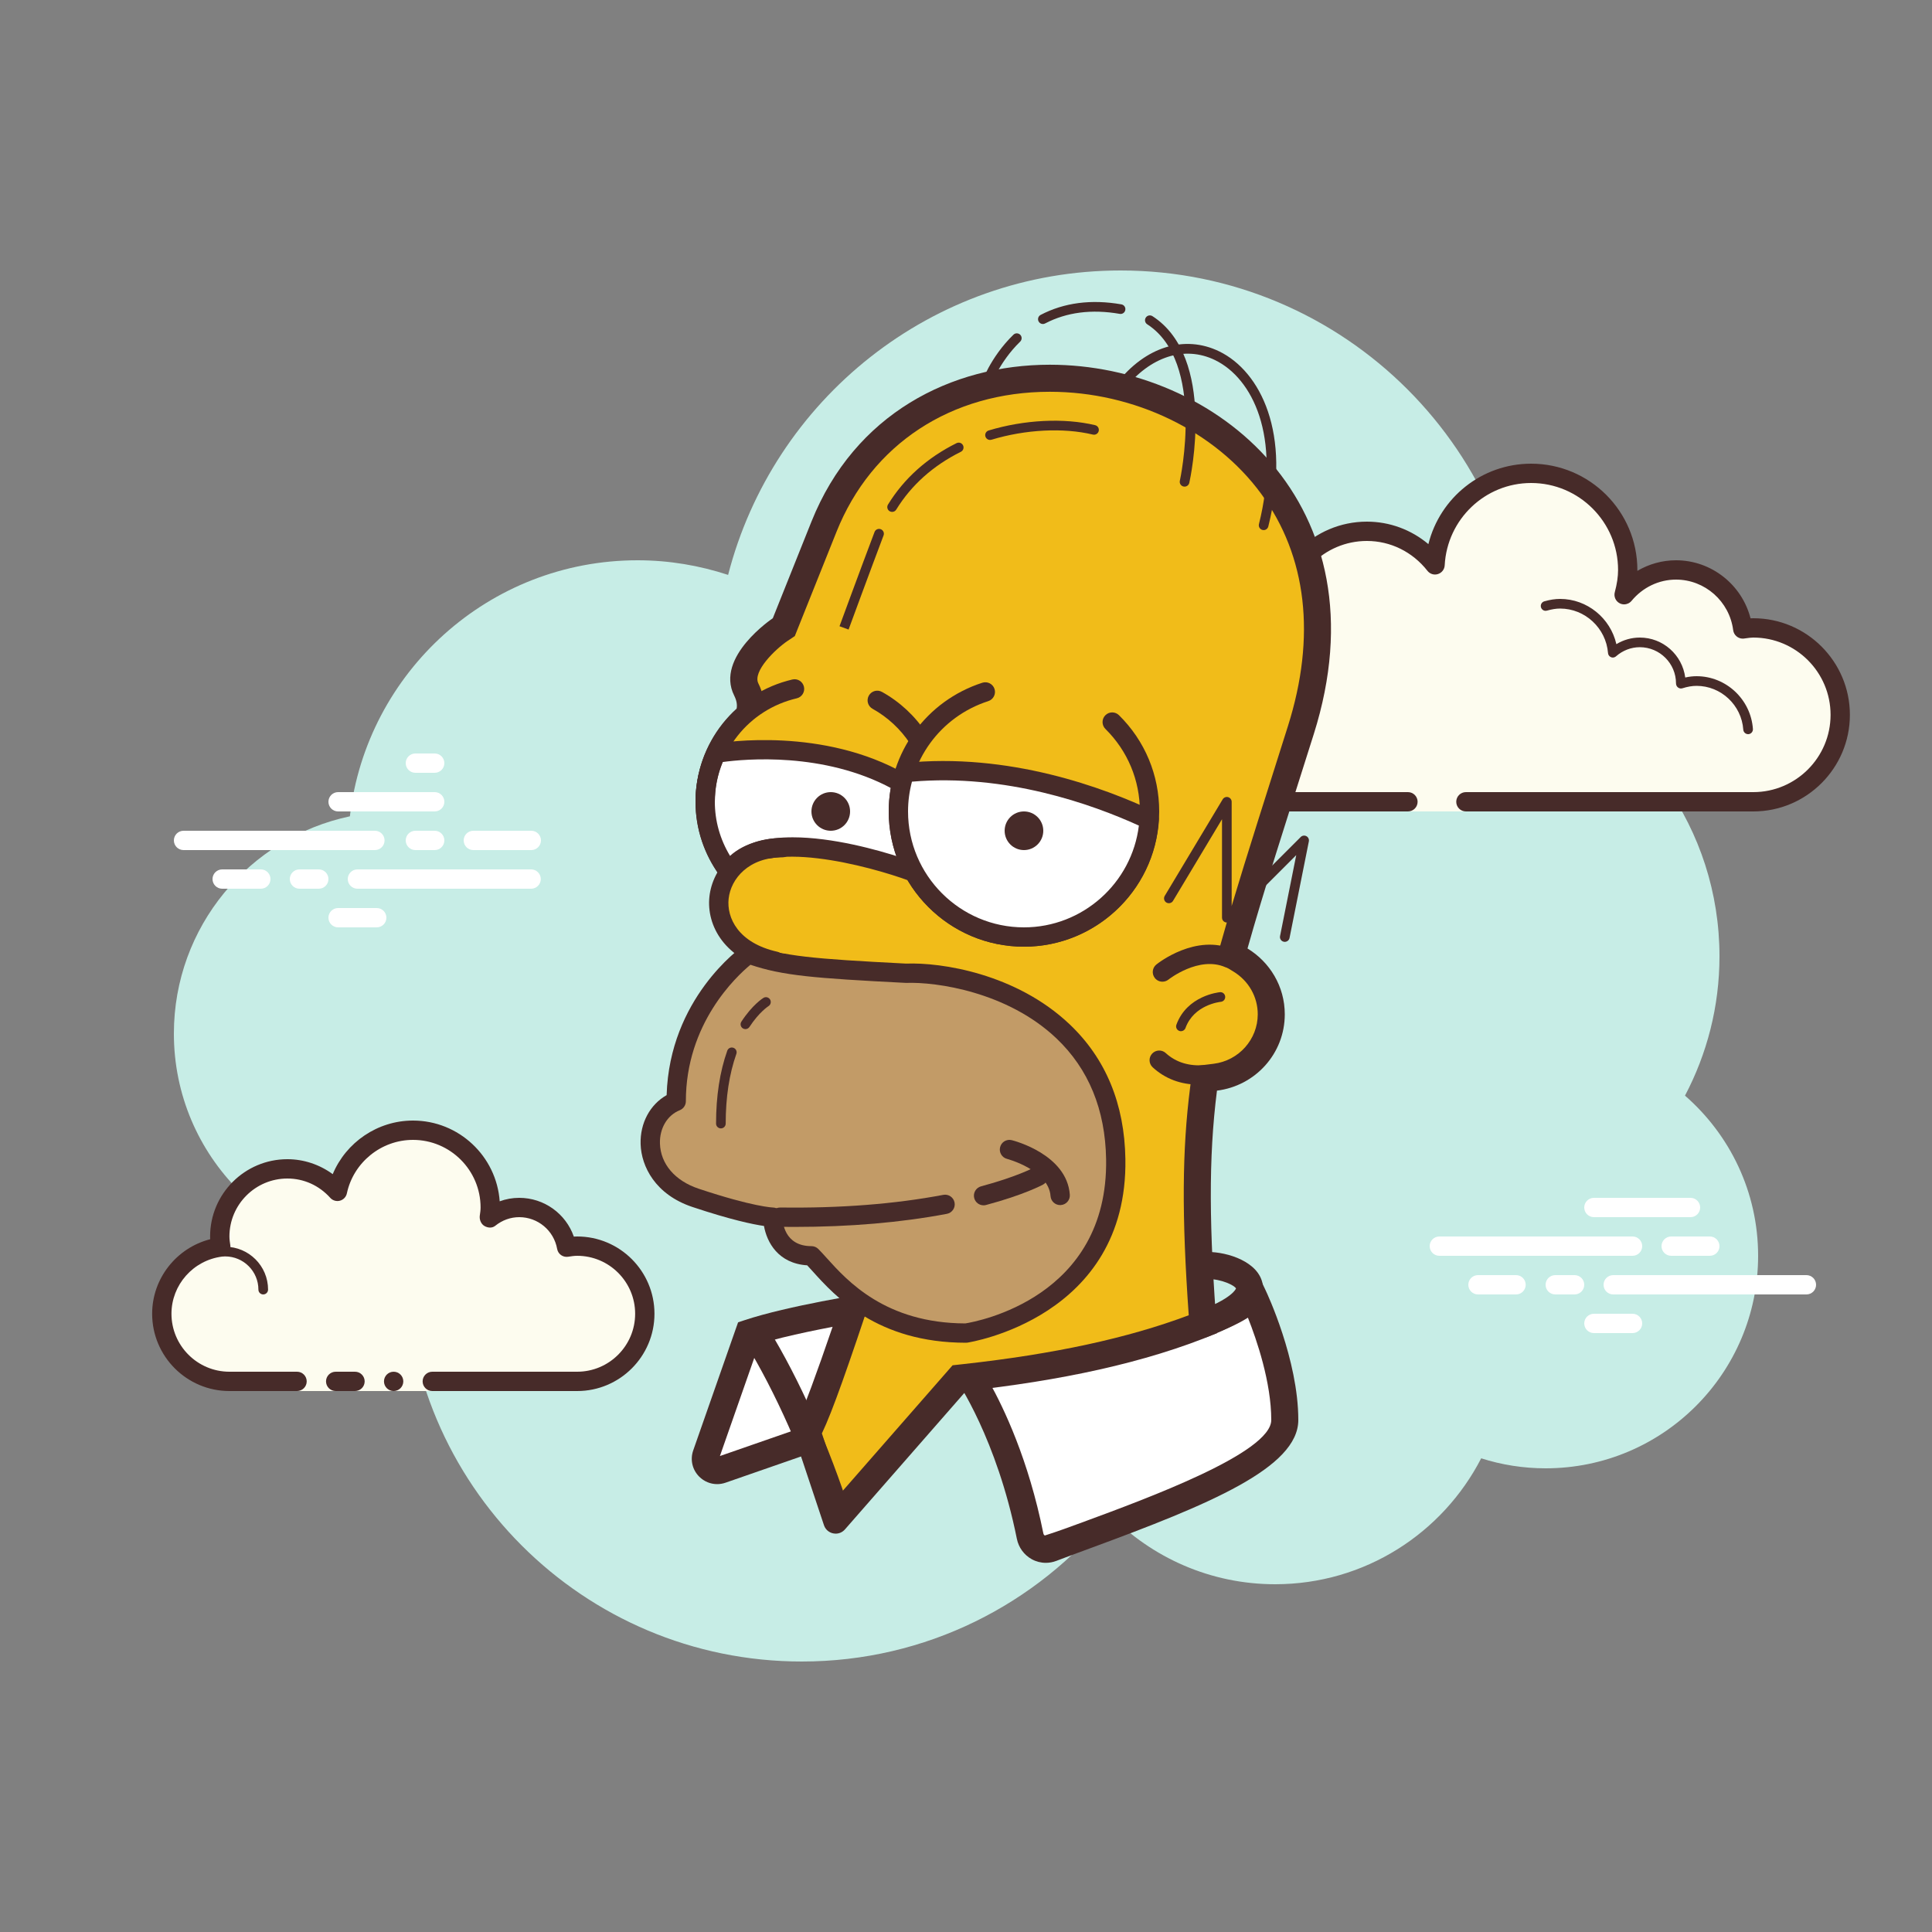 <svg xmlns="http://www.w3.org/2000/svg"  viewBox="0 0 100 100" width="100px" height="100px"><rect x="0" y="0" width="100" height="100" fill="#808080" stroke="none"/><path fill="#c7ede6" d="M87.215,56.71C88.35,54.555,89,52.105,89,49.5c0-6.621-4.159-12.257-10.001-14.478 C78.999,35.015,79,35.008,79,35c0-11.598-9.402-21-21-21c-9.784,0-17.981,6.701-20.313,15.757C36.211,29.272,34.638,29,33,29 c-7.692,0-14.023,5.793-14.89,13.252C12.906,43.353,9,47.969,9,53.5C9,59.851,14.149,65,20.5,65c0.177,0,0.352-0.012,0.526-0.022 C21.022,65.153,21,65.324,21,65.5C21,76.822,30.178,86,41.5,86c6.437,0,12.175-2.972,15.934-7.614C59.612,80.611,62.64,82,66,82 c4.65,0,8.674-2.65,10.666-6.518C77.718,75.817,78.837,76,80,76c6.075,0,11-4.925,11-11C91,61.689,89.53,58.727,87.215,56.71z"/><path fill="#fff" d="M19.405,44H9.5C9.224,44,9,43.776,9,43.5S9.224,43,9.5,43h9.905c0.276,0,0.5,0.224,0.5,0.5 S19.682,44,19.405,44z"/><path fill="#fff" d="M22.5,44h-1c-0.276,0-0.5-0.224-0.5-0.5s0.224-0.5,0.5-0.5h1c0.276,0,0.5,0.224,0.5,0.5 S22.777,44,22.5,44z"/><path fill="#fff" d="M27.491,46H18.5c-0.276,0-0.5-0.224-0.5-0.5s0.224-0.5,0.5-0.5h8.991c0.276,0,0.5,0.224,0.5,0.5 S27.767,46,27.491,46z"/><path fill="#fff" d="M16.5,46h-1c-0.276,0-0.5-0.224-0.5-0.5s0.224-0.5,0.5-0.5h1c0.276,0,0.5,0.224,0.5,0.5 S16.777,46,16.5,46z"/><path fill="#fff" d="M13.5,46h-2c-0.276,0-0.5-0.224-0.5-0.5s0.224-0.5,0.5-0.5h2c0.276,0,0.5,0.224,0.5,0.5 S13.777,46,13.5,46z"/><path fill="#fff" d="M19.5,48h-2c-0.276,0-0.5-0.224-0.5-0.5s0.224-0.5,0.5-0.5h2c0.276,0,0.5,0.224,0.5,0.5 S19.776,48,19.5,48z"/><path fill="#fff" d="M22.5,39c-0.177,0-0.823,0-1,0c-0.276,0-0.5,0.224-0.5,0.5c0,0.276,0.224,0.5,0.5,0.5 c0.177,0,0.823,0,1,0c0.276,0,0.5-0.224,0.5-0.5C23,39.224,22.776,39,22.5,39z"/><path fill="#fff" d="M22.5,41c-0.177,0-4.823,0-5,0c-0.276,0-0.5,0.224-0.5,0.5c0,0.276,0.224,0.5,0.5,0.5 c0.177,0,4.823,0,5,0c0.276,0,0.5-0.224,0.5-0.5C23,41.224,22.776,41,22.5,41z"/><path fill="#fff" d="M27.5,43c-0.177,0-2.823,0-3,0c-0.276,0-0.5,0.224-0.5,0.5c0,0.276,0.224,0.5,0.5,0.5 c0.177,0,2.823,0,3,0c0.276,0,0.5-0.224,0.5-0.5C28,43.224,27.776,43,27.5,43z"/><g><path fill="#fff" d="M84.5,65h-10c-0.276,0-0.5-0.224-0.5-0.5s0.224-0.5,0.5-0.5h10c0.276,0,0.5,0.224,0.5,0.5 S84.776,65,84.5,65z"/><path fill="#fff" d="M88.5,65h-2c-0.276,0-0.5-0.224-0.5-0.5s0.224-0.5,0.5-0.5h2c0.276,0,0.5,0.224,0.5,0.5 S88.776,65,88.5,65z"/><path fill="#fff" d="M93.5,67h-10c-0.276,0-0.5-0.224-0.5-0.5s0.224-0.5,0.5-0.5h10c0.276,0,0.5,0.224,0.5,0.5 S93.777,67,93.5,67z"/><path fill="#fff" d="M81.5,67h-1c-0.276,0-0.5-0.224-0.5-0.5s0.224-0.5,0.5-0.5h1c0.276,0,0.5,0.224,0.5,0.5 S81.776,67,81.5,67z"/><path fill="#fff" d="M78.47,67H76.5c-0.276,0-0.5-0.224-0.5-0.5s0.224-0.5,0.5-0.5h1.97c0.276,0,0.5,0.224,0.5,0.5 S78.746,67,78.47,67z"/><path fill="#fff" d="M87.5,63h-5c-0.276,0-0.5-0.224-0.5-0.5s0.224-0.5,0.5-0.5h5c0.276,0,0.5,0.224,0.5,0.5 S87.777,63,87.5,63z"/><path fill="#fff" d="M84.5,69h-2c-0.276,0-0.5-0.224-0.5-0.5s0.224-0.5,0.5-0.5h2c0.276,0,0.5,0.224,0.5,0.5 S84.776,69,84.5,69z"/></g><g><path fill="#fdfcef" d="M72.875,41.5c0,0-3.64,0-6.125,0s-4.5-2.015-4.5-4.5c0-2.333,1.782-4.229,4.055-4.455 C66.283,32.364,66.25,32.187,66.25,32c0-2.485,2.015-4.5,4.5-4.5c1.438,0,2.703,0.686,3.527,1.736 c0.14-2.636,2.302-4.736,4.973-4.736c2.761,0,5,2.239,5,5c0,0.446-0.077,0.87-0.187,1.282c0.642-0.777,1.6-1.282,2.687-1.282 c1.781,0,3.234,1.335,3.455,3.055c0.181-0.022,0.358-0.055,0.545-0.055c2.485,0,4.5,2.015,4.5,4.5s-2.015,4.5-4.5,4.5 s-9.5,0-9.5,0h-5.375V42h-3V41.5z"/><path fill="#472b29" d="M79.25,24c3.033,0,5.5,2.467,5.5,5.5c0,0.016,0,0.031,0,0.047c0.602-0.354,1.29-0.547,2-0.547 c1.831,0,3.411,1.261,3.858,3.005C90.655,32.002,90.702,32,90.75,32c2.757,0,5,2.243,5,5s-2.243,5-5,5H75.875 c-0.276,0-0.5-0.224-0.5-0.5s0.224-0.5,0.5-0.5H90.75c2.206,0,4-1.794,4-4s-1.794-4-4-4c-0.117,0-0.23,0.017-0.343,0.032 l-0.141,0.019c-0.021,0.003-0.041,0.004-0.062,0.004c-0.246,0-0.462-0.185-0.495-0.437C89.518,31.125,88.246,30,86.75,30 c-0.885,0-1.723,0.401-2.301,1.1c-0.098,0.118-0.241,0.182-0.386,0.182c-0.078,0-0.156-0.018-0.228-0.056 c-0.209-0.107-0.314-0.346-0.254-0.573c0.116-0.436,0.17-0.802,0.17-1.153c0-2.481-2.019-4.5-4.5-4.5 c-2.381,0-4.347,1.872-4.474,4.263c-0.011,0.208-0.15,0.387-0.349,0.45c-0.05,0.016-0.101,0.024-0.152,0.024 c-0.15,0-0.296-0.069-0.392-0.192C73.112,28.563,71.971,28,70.75,28c-2.206,0-4,1.794-4,4c0,0.117,0.017,0.23,0.032,0.343 l0.019,0.141c0.016,0.134-0.022,0.268-0.106,0.373c-0.084,0.105-0.207,0.172-0.34,0.185C64.299,33.247,62.75,34.949,62.75,37 c0,2.206,1.794,4,4,4h6.125c0.276,0,0.5,0.224,0.5,0.5s-0.224,0.5-0.5,0.5H66.75c-2.757,0-5-2.243-5-5 c0-2.397,1.689-4.413,4.003-4.877C65.751,32.082,65.75,32.041,65.75,32c0-2.757,2.243-5,5-5c1.176,0,2.293,0.416,3.183,1.164 C74.531,25.76,76.695,24,79.25,24L79.25,24z"/><path fill="#472b29" d="M80.75,31c1.403,0,2.609,0.999,2.913,2.341C84.03,33.119,84.449,33,84.875,33 c1.202,0,2.198,0.897,2.353,2.068C87.431,35.022,87.624,35,87.813,35c1.529,0,2.811,1.2,2.918,2.732 C90.74,37.87,90.636,37.99,90.499,38c-0.006,0-0.012,0-0.018,0c-0.13,0-0.24-0.101-0.249-0.232 c-0.089-1.271-1.151-2.268-2.419-2.268c-0.229,0-0.47,0.042-0.738,0.127c-0.022,0.007-0.045,0.01-0.067,0.01 c-0.055,0-0.11-0.02-0.156-0.054c-0.064-0.047-0.102-0.129-0.102-0.209c0-1.034-0.841-1.875-1.875-1.875 c-0.447,0-0.885,0.168-1.231,0.473c-0.047,0.041-0.106,0.063-0.165,0.063c-0.032,0-0.063-0.006-0.093-0.019 c-0.088-0.035-0.148-0.117-0.155-0.212c-0.102-1.292-1.191-2.305-2.479-2.305c-0.208,0-0.425,0.034-0.682,0.107 c-0.023,0.007-0.047,0.01-0.07,0.01c-0.109,0-0.207-0.073-0.239-0.182c-0.038-0.133,0.039-0.271,0.172-0.309 C80.233,31.04,80.494,31,80.75,31L80.75,31z"/></g><g><path fill="#fdfcef" d="M15.375,71.5c0,0-1.567,0-3.5,0s-3.5-1.567-3.5-3.5c0-1.781,1.335-3.234,3.055-3.455 c-0.028-0.179-0.055-0.358-0.055-0.545c0-1.933,1.567-3.5,3.5-3.5c1.032,0,1.95,0.455,2.59,1.165 c0.384-1.808,1.987-3.165,3.91-3.165c2.209,0,4,1.791,4,4c0,0.191-0.03,0.374-0.056,0.558c0.428-0.344,0.965-0.558,1.556-0.558 c1.228,0,2.245,0.887,2.455,2.055c0.179-0.028,0.358-0.055,0.545-0.055c1.933,0,3.5,1.567,3.5,3.5s-1.567,3.5-3.5,3.5 s-7.5,0-7.5,0V72h-7V71.5z"/><path fill="#472b29" d="M13.625,67c0.138,0,0.25-0.112,0.25-0.25c0-1.223-0.995-2.218-2.218-2.218 c-0.034,0.009-0.737-0.001-1.244,0.136c-0.133,0.036-0.212,0.173-0.176,0.306c0.036,0.134,0.173,0.213,0.306,0.176 c0.444-0.12,1.1-0.12,1.113-0.118c0.948,0,1.719,0.771,1.719,1.718C13.375,66.888,13.487,67,13.625,67z"/><circle cx="20.375" cy="71.5" r=".5" fill="#472b29"/><path fill="#472b29" d="M11.875,72h3.5c0.276,0,0.5-0.224,0.5-0.5s-0.224-0.5-0.5-0.5h-3.5c-1.654,0-3-1.346-3-3 c0-1.496,1.125-2.768,2.618-2.959c0.134-0.018,0.255-0.088,0.336-0.196s0.115-0.244,0.094-0.377 C11.9,64.314,11.875,64.16,11.875,64c0-1.654,1.346-3,3-3c0.85,0,1.638,0.355,2.219,1c0.125,0.139,0.321,0.198,0.5,0.148 c0.182-0.049,0.321-0.195,0.36-0.379C18.295,60.165,19.734,59,21.375,59c1.93,0,3.5,1.57,3.5,3.5c0,0.143-0.021,0.28-0.041,0.418 c-0.029,0.203,0.063,0.438,0.242,0.54c0.179,0.102,0.396,0.118,0.556-0.01C25.997,63.155,26.426,63,26.875,63 c0.966,0,1.792,0.691,1.963,1.644c0.048,0.267,0.296,0.446,0.569,0.405C29.561,65.025,29.715,65,29.875,65c1.654,0,3,1.346,3,3 s-1.346,3-3,3h-7.5c-0.276,0-0.5,0.224-0.5,0.5s0.224,0.5,0.5,0.5h7.5c2.206,0,4-1.794,4-4s-1.794-4-4-4 c-0.059,0-0.116,0.002-0.174,0.006C29.287,62.82,28.164,62,26.875,62c-0.349,0-0.689,0.061-1.011,0.18 C25.699,59.847,23.749,58,21.375,58c-1.831,0-3.466,1.127-4.153,2.774C16.542,60.276,15.72,60,14.875,60c-2.206,0-4,1.794-4,4 c0,0.048,0.001,0.095,0.004,0.142C9.136,64.59,7.875,66.169,7.875,68C7.875,70.206,9.669,72,11.875,72z"/><path fill="#472b29" d="M17.375,71c0.159,0,0.841,0,1,0c0.276,0,0.5,0.224,0.5,0.5c0,0.276-0.224,0.5-0.5,0.5 c-0.159,0-0.841,0-1,0c-0.276,0-0.5-0.224-0.5-0.5C16.875,71.224,17.099,71,17.375,71z"/></g><g><path fill="#fff" d="M45.062,67.625c0,0-4.062,0.625-6.312,1.375c-0.527,1.494-1.611,4.595-2.208,6.304 c-0.17,0.486,0.299,0.947,0.785,0.778l6.172-2.145L45.062,67.625z"/><path fill="#472b29" d="M37.119,76.818c-0.343,0-0.675-0.135-0.928-0.387c-0.358-0.358-0.477-0.878-0.311-1.356 l0.264-0.754c0.614-1.758,1.488-4.259,1.945-5.554l0.114-0.323l0.324-0.108c2.28-0.76,6.26-1.377,6.428-1.403l1.038-0.16 l-1.906,7.701l-6.53,2.269C37.414,76.793,37.266,76.818,37.119,76.818z M39.294,69.561c-0.477,1.356-1.263,3.604-1.828,5.222 l-0.203,0.581l5.649-1.963l1.215-4.91C42.88,68.708,40.774,69.109,39.294,69.561z"/><path fill="#fff" d="M50.083,71.042c0,0,2.152,3.079,3.234,8.467c0.102,0.509,0.62,0.815,1.105,0.63 C58.733,78.495,66.5,76.007,66.5,73.5c0-3-1.625-6.417-1.625-6.417C63.191,68.917,56.475,69.911,50.083,71.042z"/><path fill="#472b29" d="M54.132,80.892c-0.253,0-0.503-0.063-0.729-0.188c-0.398-0.22-0.68-0.605-0.771-1.058 c-1.042-5.185-3.101-8.175-3.122-8.204l-0.628-0.899l3.033-0.532c5.199-0.904,11.093-1.928,12.445-3.401l0.702-0.764l0.445,0.937 c0.069,0.145,1.693,3.595,1.693,6.717c0,2.473-4.642,4.38-10.709,6.615c-0.648,0.239-1.263,0.465-1.819,0.677 C54.497,80.859,54.313,80.892,54.132,80.892z M51.215,71.554c0.734,1.311,2.021,3.992,2.789,7.816 c0.013,0.065,0.053,0.096,0.074,0.108c0.656-0.208,1.275-0.436,1.929-0.677C59.43,77.541,65.8,75.194,65.8,73.5 c0-1.954-0.749-4.141-1.208-5.297c-2.234,1.413-7.013,2.243-12.438,3.187L51.215,71.554z"/><path fill="#f1bc19" d="M41.782,74.134c0.463-0.851,1.216-2.914,2.882-7.912l0.081-0.243L44.65,65.74 c-1.204-3.01-1.81-5.928-2.344-8.503c-0.721-3.47-1.343-6.466-3.204-8.243l-0.062-0.059l-0.074-0.042 c-1.743-0.999-1.342-2.683-1.088-3.362l0.132-0.35l-0.219-0.304C37.078,43.883,36.7,42.715,36.7,41.5 c0-1.623,0.693-3.184,1.902-4.285l0.188-0.172l0.034-0.253c0.051-0.385-0.011-0.725-0.199-1.102 c-0.704-1.408,1.737-3.088,1.763-3.104l0.181-0.121l2.081-5.202c1.924-4.81,6.294-7.681,11.689-7.681 c4.579,0,8.985,2.132,11.501,5.564c1.749,2.386,3.427,6.517,1.491,12.646l-0.784,2.478c-1.101,3.472-1.97,6.214-2.65,8.637 l-0.144,0.511l0.453,0.276c0.997,0.608,1.593,1.658,1.593,2.809c0,1.652-1.245,3.052-2.896,3.256l-0.54,0.067l-0.068,0.54 c-0.422,3.315-0.433,6.763-0.032,12.182c-3.289,1.306-7.333,2.209-12.34,2.76l-0.271,0.03l-6.374,7.285L41.782,74.134z"/><path fill="#472b29" d="M54.34,20.278c4.36,0,8.55,2.022,10.936,5.278c2.371,3.234,2.851,7.392,1.389,12.022l-0.783,2.474 c-1.103,3.479-1.974,6.227-2.659,8.662l-0.287,1.022l0.907,0.552c0.787,0.48,1.258,1.307,1.258,2.211 c0,1.299-0.981,2.4-2.282,2.561l-1.08,0.134l-0.137,1.079c-0.415,3.257-0.439,6.629-0.073,11.804 c-3.143,1.183-6.978,2.013-11.681,2.53l-0.542,0.06l-0.359,0.41l-5.391,6.161l-1.015-3.044c0.554-1.159,1.338-3.404,2.787-7.752 l0.162-0.487L45.3,65.48c-1.181-2.953-1.78-5.839-2.309-8.386c-0.744-3.583-1.386-6.679-3.405-8.606l-0.123-0.118l-0.148-0.084 c-1.17-0.67-1.07-1.734-0.78-2.508l0.262-0.701l-0.437-0.607c-0.628-0.874-0.96-1.901-0.96-2.969c0-1.426,0.61-2.799,1.673-3.768 l0.378-0.344l0.068-0.506c0.07-0.525-0.014-1.005-0.266-1.509c-0.307-0.615,0.863-1.762,1.524-2.209l0.362-0.241L41.3,32.52l2-5 C45.114,22.986,49.241,20.278,54.34,20.278 M54.34,18.878c-5.097,0-10.105,2.535-12.34,8.122l-2,5c0,0-3,2-2,4 c0.137,0.273,0.16,0.476,0.131,0.697C36.825,37.886,36,39.595,36,41.5c0,1.414,0.457,2.719,1.223,3.786 c-0.496,1.325-0.467,3.148,1.396,4.214C41.611,52.356,41.15,58.875,44,66c-2.454,7.363-2.901,8.032-2.982,8.032 c-0.003,0-0.006-0.001-0.008-0.003l1.638,4.915c0.093,0.28,0.348,0.437,0.607,0.437c0.173,0,0.348-0.07,0.478-0.218L50,72 c4.823-0.53,9.255-1.436,13-3c-0.417-5.422-0.455-9.05-0.01-12.549c1.975-0.244,3.51-1.909,3.51-3.951 c0-1.448-0.777-2.705-1.929-3.407C65.404,46.129,66.532,42.648,68,38C71.765,26.076,62.928,18.878,54.34,18.878L54.34,18.878z"/><path fill="#f1bc19" d="M37.626,45c-0.709-0.985-1.126-2.194-1.126-3.5c0-2.841,1.974-5.22,4.625-5.842 c1.422-0.241,3.25-0.158,4.281,0.591c1.845,1.023,3.094,2.991,3.094,5.25c0,1.306-0.417,2.515-1.126,3.5 c-1.089,1.514-2.866,2.5-4.874,2.5"/><path fill="#fff" d="M36.5,41.5c0,1.368,0.474,2.616,1.245,3.624c0.001,0,0.004,0.001,0.005,0.001 c1.75-2.875,9.5,0,9.5,0L46.625,40.5c-4.09-2.337-8.943-1.616-9.558-1.512C36.708,39.751,36.5,40.599,36.5,41.5z"/><path fill="#472b29" d="M37.75,45.625c-0.031,0-0.063-0.003-0.094-0.009c-0.119-0.021-0.23-0.086-0.309-0.188 C36.466,44.276,36,42.917,36,41.5c0-0.941,0.207-1.858,0.615-2.725c0.069-0.148,0.207-0.253,0.369-0.28 c0.563-0.095,5.633-0.862,9.889,1.571c0.135,0.077,0.227,0.213,0.247,0.367l0.625,4.625c0.023,0.174-0.046,0.347-0.183,0.457 c-0.137,0.11-0.322,0.139-0.486,0.078c-2.049-0.759-7.64-2.276-8.899-0.209C38.086,45.534,37.925,45.625,37.75,45.625z M41.031,43.339c2.074,0,4.396,0.652,5.614,1.049l-0.482-3.572c-3.53-1.91-7.607-1.53-8.75-1.374C37.139,40.102,37,40.793,37,41.5 c0,0.99,0.271,1.946,0.787,2.8C38.563,43.588,39.75,43.339,41.031,43.339z"/><path fill="#472b29" d="M36.5,42c-0.276,0-0.5-0.224-0.5-0.5c0-3.034,2.061-5.637,5.011-6.329 c0.273-0.064,0.538,0.105,0.601,0.373c0.063,0.269-0.104,0.538-0.372,0.601C38.743,36.73,37,38.932,37,41.5 C37,41.776,36.776,42,36.5,42z"/><path fill="#472b29" d="M47.524,38.719c-0.163,0-0.322-0.08-0.418-0.226c-0.49-0.749-1.162-1.373-1.942-1.806 c-0.242-0.134-0.329-0.438-0.195-0.68c0.135-0.242,0.44-0.329,0.68-0.195c0.923,0.511,1.716,1.249,2.294,2.133 c0.151,0.231,0.087,0.541-0.145,0.692C47.714,38.693,47.619,38.719,47.524,38.719z"/><path fill="#472b29" d="M53,49c-3.859,0-7-3.14-7-7c0-3.048,1.947-5.726,4.847-6.662c0.262-0.084,0.544,0.06,0.629,0.322 c0.085,0.263-0.06,0.545-0.322,0.63C48.669,37.092,47,39.387,47,42c0,3.308,2.691,6,6,6s6-2.692,6-6 c0-1.617-0.634-3.134-1.784-4.27c-0.196-0.194-0.198-0.51-0.004-0.707c0.194-0.197,0.511-0.198,0.707-0.004 C59.261,38.344,60,40.113,60,42C60,45.86,56.859,49,53,49z"/><path fill="#fff" d="M46.819,39.994C46.614,40.626,46.5,41.299,46.5,42c0,3.59,2.91,6.5,6.5,6.5 c3.446,0,6.258-2.684,6.478-6.073C56.878,41.199,52.063,39.44,46.819,39.994z"/><path fill="#472b29" d="M53,49c-3.859,0-7-3.14-7-7c0-0.73,0.115-1.457,0.344-2.161c0.061-0.188,0.227-0.322,0.423-0.343 c5.457-0.574,10.44,1.305,12.926,2.478c0.186,0.088,0.299,0.28,0.285,0.485C59.738,46.127,56.674,49,53,49z M47.203,40.459 C47.068,40.964,47,41.481,47,42c0,3.308,2.691,6,6,6c3.035,0,5.585-2.288,5.948-5.268C56.522,41.626,52.066,40.036,47.203,40.459z"/><path fill="#c29b67" d="M50,69c0,0,7.875-1.125,7.75-9c-0.127-8.015-7.877-9.737-10.875-9.625 C42,50.125,40.5,50,38.75,49.375C38.75,49.375,35,52,35,57c-1.875,0.75-2,4,1,5s4,1,4,1s0,2,2,2C43,66,45,69,50,69z"/><path fill="#472b29" d="M50,69.5c-4.606,0-6.783-2.416-7.952-3.714c-0.097-0.107-0.185-0.205-0.268-0.293 c-1.503-0.097-2.087-1.194-2.237-2.037c-0.566-0.082-1.701-0.315-3.701-0.982c-1.927-0.642-2.649-2.103-2.684-3.256 c-0.032-1.088,0.487-2.047,1.347-2.534c0.149-4.995,3.8-7.608,3.958-7.719c0.134-0.093,0.303-0.115,0.455-0.061 c1.657,0.592,3.082,0.72,7.982,0.972c1.816-0.071,5.692,0.514,8.462,3.14c1.871,1.774,2.843,4.121,2.888,6.976 c0.131,8.22-8.096,9.491-8.18,9.503C50.047,69.498,50.023,69.5,50,69.5z M38.843,49.936C38.103,50.547,35.5,52.978,35.5,57 c0,0.204-0.124,0.388-0.314,0.464c-0.647,0.259-1.051,0.936-1.027,1.725c0.031,1.056,0.778,1.929,2,2.337 c2.834,0.945,3.837,0.974,3.847,0.974c0.272,0.005,0.495,0.228,0.495,0.5c0.003,0.248,0.089,1.5,1.5,1.5 c0.133,0,0.26,0.053,0.354,0.146c0.129,0.128,0.273,0.289,0.438,0.471c1.062,1.179,3.036,3.37,7.172,3.383 c0.611-0.097,7.4-1.339,7.287-8.492c-0.041-2.576-0.907-4.684-2.576-6.266c-2.533-2.403-6.212-2.927-7.78-2.867 C42.08,50.63,40.518,50.496,38.843,49.936z"/><path fill="#472b29" d="M41.117,63.505c-0.248,0-0.498-0.002-0.749-0.005c-0.276-0.004-0.497-0.231-0.493-0.507 c0.004-0.276,0.221-0.489,0.507-0.493c3.1,0.043,5.931-0.178,8.442-0.654c0.267-0.052,0.533,0.126,0.584,0.398 c0.052,0.271-0.127,0.533-0.398,0.584C46.637,63.278,43.985,63.505,41.117,63.505z"/><path fill="#472b29" d="M50.909,62.387c-0.222,0-0.424-0.148-0.483-0.371c-0.071-0.267,0.088-0.541,0.354-0.612 c1.833-0.489,2.723-0.964,2.731-0.968c0.241-0.131,0.546-0.041,0.678,0.201c0.131,0.242,0.042,0.545-0.2,0.677 c-0.039,0.021-0.987,0.532-2.951,1.056C50.995,62.382,50.951,62.387,50.909,62.387z"/><path fill="#472b29" d="M54.874,62.375c-0.26,0-0.479-0.201-0.498-0.464c-0.096-1.351-2.226-1.92-2.247-1.926 c-0.269-0.067-0.431-0.338-0.364-0.606c0.066-0.268,0.334-0.432,0.606-0.364c0.116,0.029,2.854,0.737,3.003,2.824 c0.02,0.275-0.188,0.515-0.464,0.534C54.898,62.375,54.887,62.375,54.874,62.375z"/><path fill="#472b29" d="M61.313,25.188c-0.018,0-0.036-0.002-0.055-0.006c-0.135-0.03-0.22-0.164-0.189-0.299 c0.014-0.061,1.338-6.143-1.689-8.098c-0.116-0.075-0.149-0.229-0.074-0.346s0.23-0.148,0.346-0.074 c3.32,2.144,1.965,8.364,1.906,8.628C61.53,25.109,61.427,25.188,61.313,25.188z"/><path fill="#472b29" d="M53.979,16.771c-0.09,0-0.177-0.049-0.222-0.134c-0.063-0.123-0.017-0.273,0.105-0.337 c1.214-0.635,2.621-0.818,4.181-0.546c0.136,0.024,0.227,0.153,0.203,0.289c-0.023,0.135-0.148,0.227-0.289,0.203 c-1.449-0.253-2.749-0.086-3.862,0.496C54.058,16.762,54.018,16.771,53.979,16.771z"/><path fill="#472b29" d="M51,20.25c-0.026,0-0.053-0.004-0.078-0.013c-0.131-0.043-0.202-0.184-0.159-0.315 c0.019-0.057,0.476-1.416,1.692-2.598c0.099-0.096,0.257-0.093,0.354,0.005c0.096,0.099,0.094,0.257-0.006,0.354 c-1.124,1.092-1.562,2.382-1.565,2.395C51.202,20.183,51.104,20.25,51,20.25z"/><path fill="#472b29" d="M65.406,27.438c-0.02,0-0.04-0.002-0.061-0.008c-0.134-0.033-0.216-0.169-0.182-0.303 c1.136-4.546-0.323-7.539-2.274-8.489c-1.57-0.765-3.37-0.185-4.692,1.515c-0.085,0.109-0.242,0.128-0.351,0.044 c-0.109-0.085-0.129-0.242-0.044-0.351c1.475-1.896,3.508-2.533,5.306-1.658c2.133,1.038,3.745,4.242,2.54,9.059 C65.62,27.362,65.519,27.438,65.406,27.438z"/><path fill="#472b29" d="M60.168,50.812c-0.147,0-0.293-0.064-0.392-0.188c-0.172-0.216-0.138-0.529,0.078-0.702 c0.082-0.067,2.048-1.619,3.971-0.776c0.253,0.111,0.368,0.406,0.258,0.658c-0.111,0.253-0.405,0.368-0.658,0.258 c-1.367-0.599-2.931,0.628-2.945,0.641C60.387,50.776,60.277,50.812,60.168,50.812z"/><path fill="#472b29" d="M62.063,56.142c-0.943,0-1.749-0.301-2.4-0.898c-0.203-0.187-0.218-0.503-0.03-0.707 s0.505-0.216,0.706-0.031c0.53,0.486,1.223,0.696,2.055,0.621c0.268-0.02,0.519,0.177,0.543,0.454 c0.024,0.275-0.179,0.518-0.453,0.542C62.339,56.136,62.199,56.142,62.063,56.142z"/><path fill="#472b29" d="M61.125,53.375c-0.028,0-0.058-0.005-0.085-0.015c-0.13-0.047-0.197-0.19-0.15-0.32 c0.548-1.506,2.185-1.678,2.254-1.684c0.137-0.016,0.259,0.087,0.271,0.225c0.014,0.137-0.087,0.259-0.224,0.273 c-0.057,0.006-1.394,0.152-1.831,1.357C61.323,53.312,61.228,53.375,61.125,53.375z"/><path fill="#472b29" d="M66.5,48.75c-0.016,0-0.032-0.001-0.049-0.005c-0.136-0.027-0.224-0.159-0.196-0.294l0.838-4.19 l-3.416,3.416c-0.071,0.072-0.178,0.094-0.272,0.054c-0.094-0.039-0.154-0.13-0.154-0.231v-5.097l-2.535,4.226 c-0.071,0.118-0.225,0.156-0.344,0.086c-0.118-0.071-0.156-0.225-0.086-0.343l3-5c0.06-0.097,0.177-0.141,0.281-0.112 c0.108,0.03,0.184,0.129,0.184,0.241v5.396l3.573-3.573c0.077-0.078,0.198-0.095,0.295-0.044c0.097,0.052,0.148,0.161,0.127,0.27 l-1,5C66.722,48.668,66.617,48.75,66.5,48.75z"/><path fill="#472b29" d="M42.696,78.774c-1.07-3.374-2.574-6.758-4.126-9.283l1.193-0.733 c1.608,2.618,3.163,6.114,4.267,9.592L42.696,78.774z"/><path fill="#472b29" d="M62.368,69.24l-0.486-1.313c1.942-0.719,2.092-1.232,2.093-1.237 c-0.066-0.15-0.737-0.49-1.475-0.49v-1.4c1.061,0,2.647,0.516,2.854,1.663C65.634,68.03,63.176,68.94,62.368,69.24z"/><circle cx="53" cy="43" r="1" fill="#472b29"/><circle cx="43" cy="42" r="1" fill="#472b29"/><path fill="#f1bc19" d="M39.846,44.438c-3.09,0-3.491,4.03-0.002,4.781C45.03,50.335,42.836,44.625,39.846,44.438z"/><g><path fill="#472b29" d="M40.125,50.25c-0.036,0-0.072-0.004-0.109-0.012c-2.507-0.562-3.462-2.33-3.296-3.833 c0.162-1.459,1.413-3.03,3.78-3.03c0.276,0,0.5,0.224,0.5,0.5s-0.224,0.5-0.5,0.5c-1.752,0-2.672,1.109-2.786,2.139 c-0.108,0.983,0.486,2.292,2.521,2.748c0.27,0.061,0.438,0.328,0.379,0.597C40.561,50.092,40.354,50.25,40.125,50.25z"/></g><g><path fill="#472b29" d="M43.922,32.586l-0.469-0.172c0,0,1.125-3.064,1.813-4.877c0.048-0.129,0.192-0.194,0.322-0.145 c0.129,0.049,0.194,0.193,0.145,0.322C45.047,29.525,43.922,32.586,43.922,32.586z"/></g><g><path fill="#472b29" d="M46.176,26.496c-0.045,0-0.09-0.012-0.131-0.037c-0.118-0.072-0.154-0.226-0.082-0.344 c0.831-1.35,2.024-2.42,3.548-3.178c0.125-0.061,0.273-0.012,0.335,0.113c0.062,0.124,0.012,0.274-0.112,0.335 c-1.438,0.716-2.563,1.722-3.345,2.992C46.342,26.454,46.26,26.496,46.176,26.496z"/></g><g><path fill="#472b29" d="M51.244,22.771c-0.107,0-0.206-0.07-0.239-0.177c-0.04-0.132,0.034-0.272,0.167-0.312 c1.842-0.558,3.9-0.661,5.512-0.275c0.134,0.032,0.217,0.167,0.185,0.302c-0.031,0.135-0.167,0.217-0.302,0.185 c-1.525-0.367-3.489-0.267-5.25,0.267C51.293,22.767,51.269,22.771,51.244,22.771z"/></g><g><path fill="#472b29" d="M37.313,58.406c-0.138,0-0.25-0.112-0.25-0.25c0-1.418,0.195-2.687,0.58-3.771 c0.046-0.13,0.184-0.198,0.319-0.152c0.13,0.046,0.198,0.189,0.151,0.319c-0.365,1.031-0.551,2.243-0.551,3.604 C37.563,58.294,37.45,58.406,37.313,58.406z"/></g><g><path fill="#472b29" d="M38.583,53.267c-0.047,0-0.095-0.013-0.137-0.041c-0.115-0.075-0.148-0.23-0.072-0.346 c0.571-0.877,1.118-1.216,1.142-1.23c0.117-0.072,0.27-0.034,0.343,0.083c0.071,0.117,0.035,0.271-0.082,0.344 c-0.005,0.003-0.48,0.303-0.984,1.076C38.744,53.227,38.664,53.267,38.583,53.267z"/></g></g></svg>